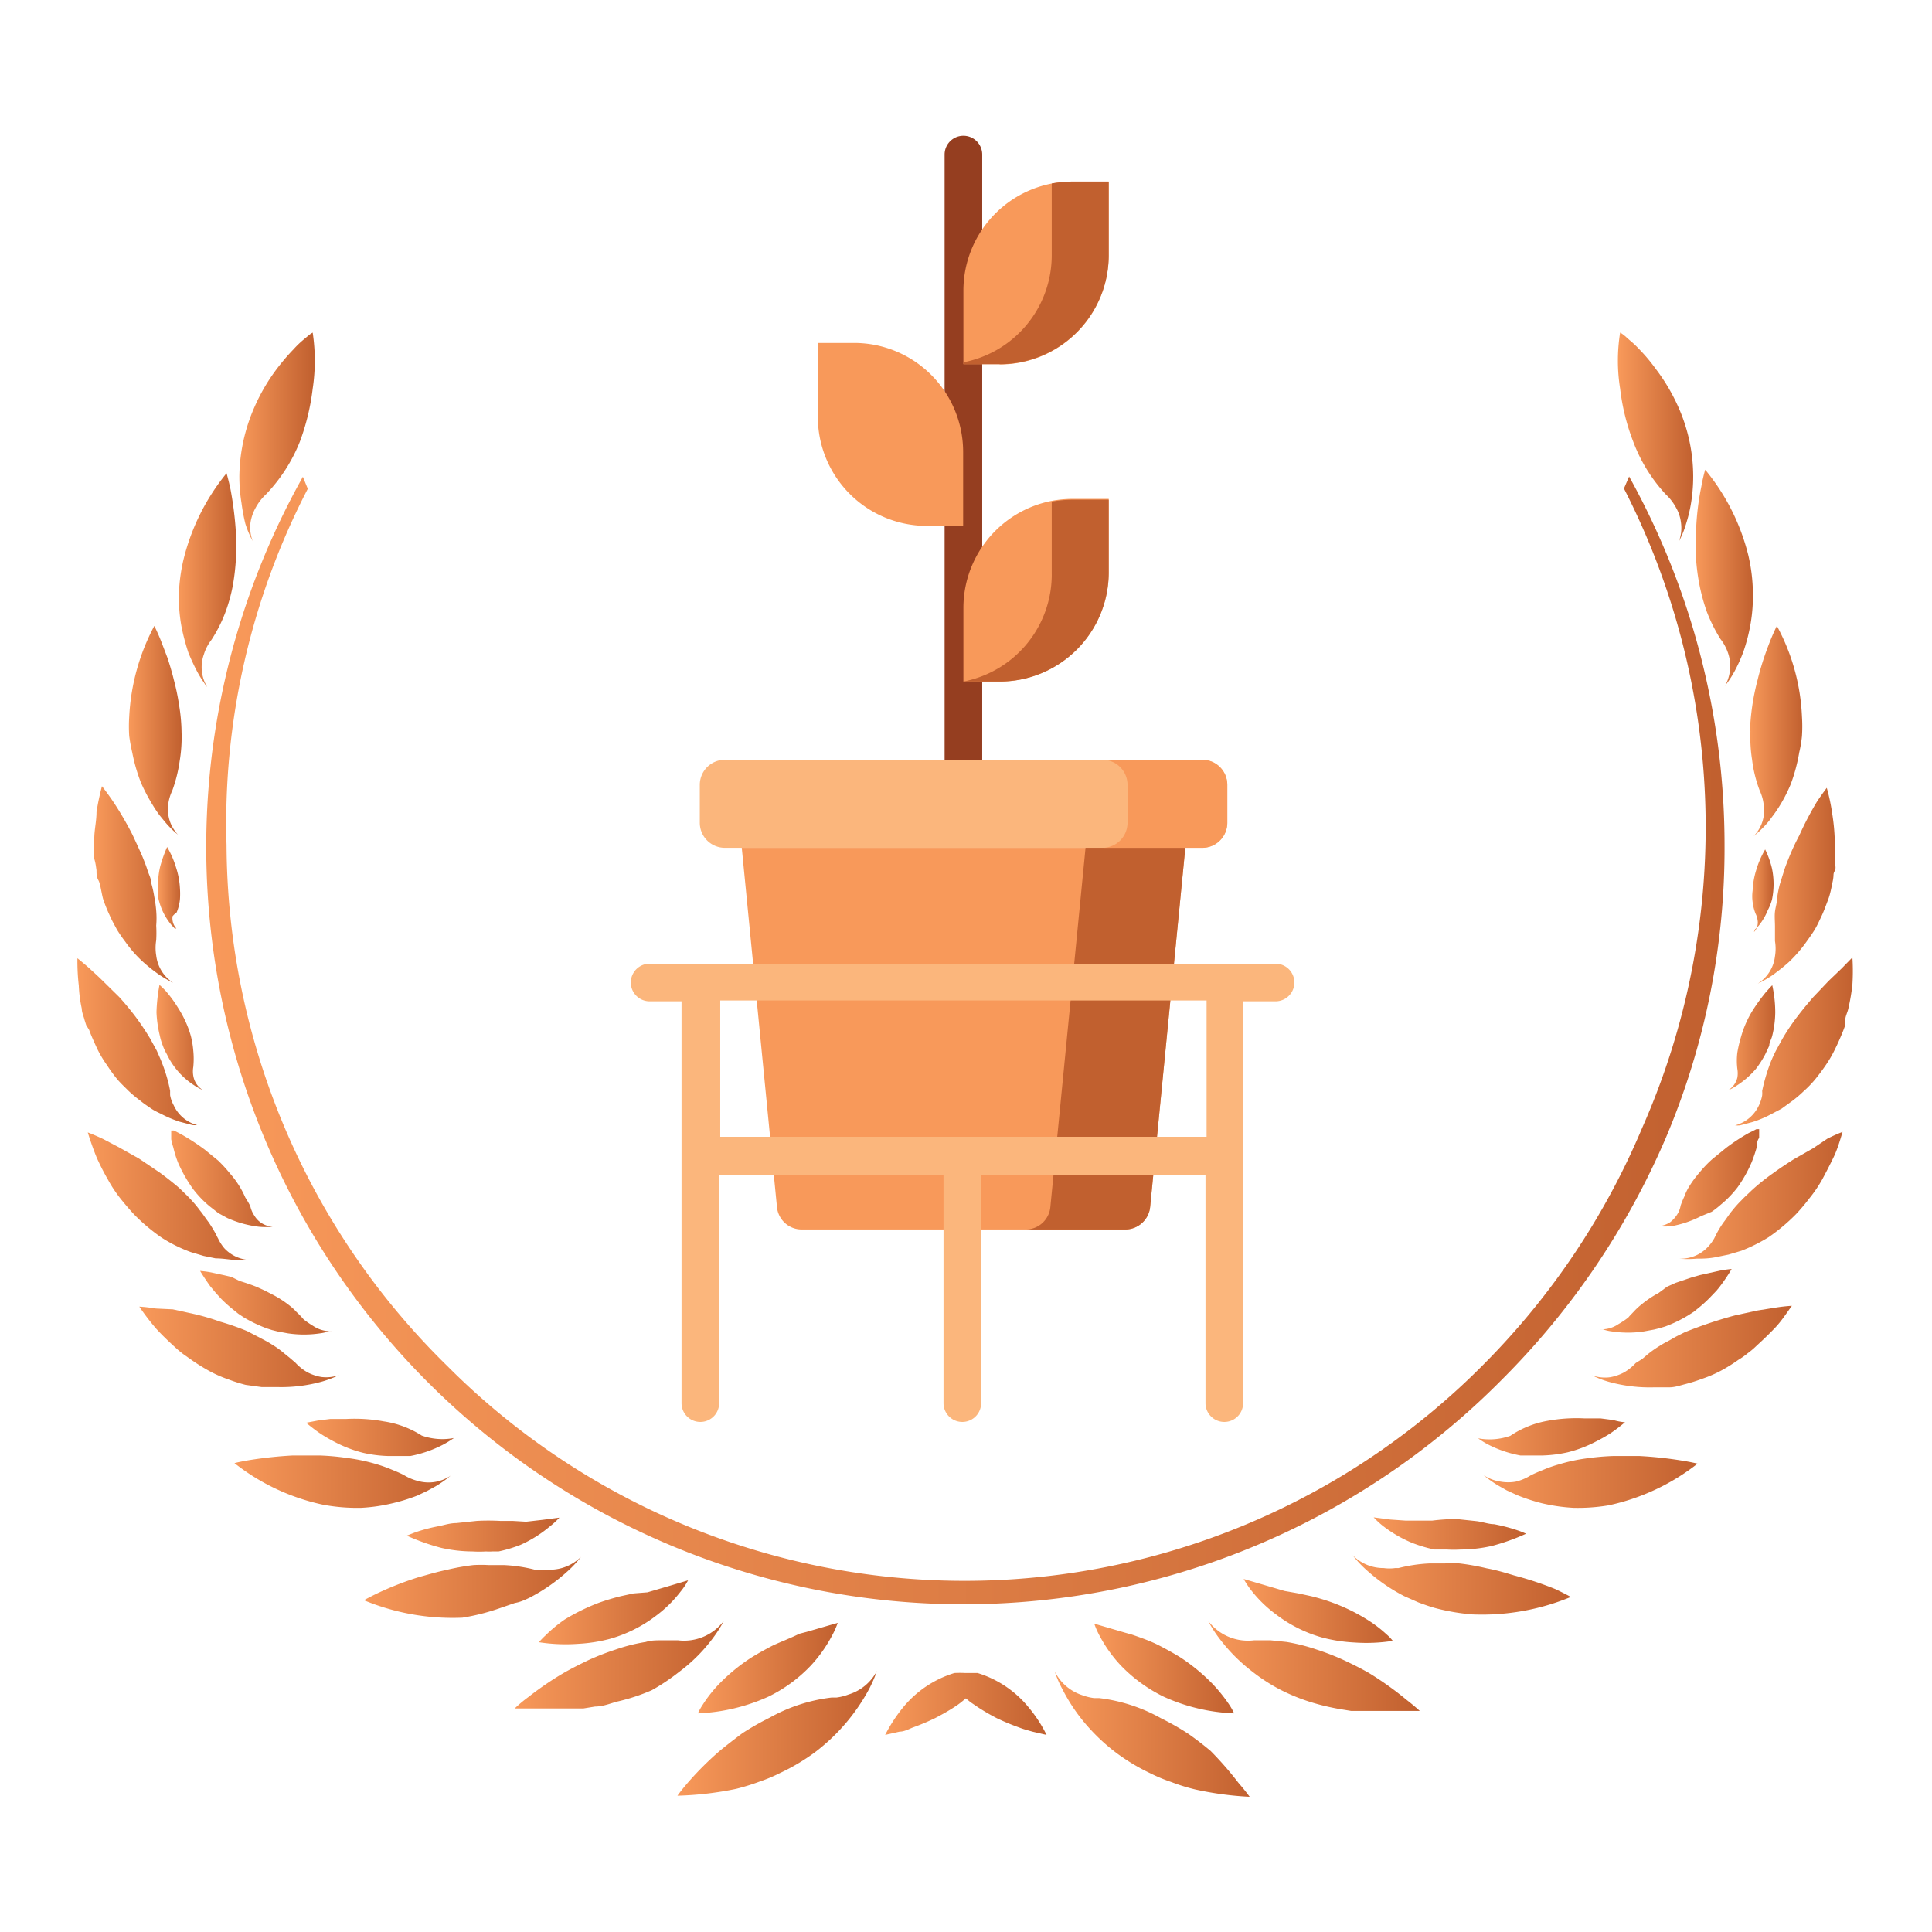 <svg id="Layer_1" data-name="Layer 1" xmlns="http://www.w3.org/2000/svg" xmlns:xlink="http://www.w3.org/1999/xlink" viewBox="0 0 70.87 70.87"><defs><style>.cls-1{fill:#953e20;}.cls-2{fill:#f8995a;}.cls-3{fill:#fbb67c;}.cls-4{fill:#c1602f;}.cls-5{fill:url(#linear-gradient);}.cls-6{fill:url(#linear-gradient-2);}.cls-7{fill:url(#linear-gradient-3);}.cls-8{fill:url(#linear-gradient-4);}.cls-9{fill:url(#linear-gradient-5);}.cls-10{fill:url(#linear-gradient-6);}.cls-11{fill:url(#linear-gradient-7);}.cls-12{fill:url(#linear-gradient-8);}.cls-13{fill:url(#linear-gradient-9);}.cls-14{fill:url(#linear-gradient-10);}.cls-15{fill:url(#linear-gradient-11);}.cls-16{fill:url(#linear-gradient-12);}.cls-17{fill:url(#linear-gradient-13);}.cls-18{fill:url(#linear-gradient-14);}.cls-19{fill:url(#linear-gradient-15);}.cls-20{fill:url(#linear-gradient-16);}.cls-21{fill:url(#linear-gradient-17);}.cls-22{fill:url(#linear-gradient-18);}.cls-23{fill:url(#linear-gradient-19);}.cls-24{fill:url(#linear-gradient-20);}.cls-25{fill:url(#linear-gradient-21);}.cls-26{fill:url(#linear-gradient-22);}.cls-27{fill:url(#linear-gradient-23);}.cls-28{fill:url(#linear-gradient-24);}.cls-29{fill:url(#linear-gradient-25);}.cls-30{fill:url(#linear-gradient-26);}.cls-31{fill:url(#linear-gradient-27);}.cls-32{fill:url(#linear-gradient-28);}.cls-33{fill:url(#linear-gradient-29);}.cls-34{fill:url(#linear-gradient-30);}.cls-35{fill:url(#linear-gradient-31);}.cls-36{fill:url(#linear-gradient-32);}.cls-37{fill:url(#linear-gradient-33);}.cls-38{fill:url(#linear-gradient-34);}.cls-39{fill:url(#linear-gradient-35);}.cls-40{fill:url(#linear-gradient-36);}.cls-41{fill:url(#linear-gradient-37);}.cls-42{fill:url(#linear-gradient-38);}.cls-43{fill:url(#linear-gradient-39);}.cls-44{fill:url(#linear-gradient-40);}</style><linearGradient id="linear-gradient" x1="24.89" y1="63.59" x2="32.1" y2="63.59" gradientUnits="userSpaceOnUse"><stop offset="0" stop-color="#f8995a"/><stop offset="1" stop-color="#c1602f"/></linearGradient><linearGradient id="linear-gradient-2" x1="38.77" y1="63.59" x2="45.97" y2="63.59" xlink:href="#linear-gradient"/><linearGradient id="linear-gradient-3" x1="18.86" y1="61.12" x2="26.55" y2="61.12" xlink:href="#linear-gradient"/><linearGradient id="linear-gradient-4" x1="44.31" y1="61.12" x2="52.01" y2="61.12" xlink:href="#linear-gradient"/><linearGradient id="linear-gradient-5" x1="13.31" y1="58.19" x2="21.31" y2="58.19" xlink:href="#linear-gradient"/><linearGradient id="linear-gradient-6" x1="49.56" y1="58.19" x2="57.56" y2="58.19" xlink:href="#linear-gradient"/><linearGradient id="linear-gradient-7" x1="8.58" y1="54.36" x2="16.53" y2="54.36" xlink:href="#linear-gradient"/><linearGradient id="linear-gradient-8" x1="54.34" y1="54.36" x2="62.29" y2="54.36" xlink:href="#linear-gradient"/><linearGradient id="linear-gradient-9" x1="5.11" y1="49.41" x2="12.44" y2="49.41" xlink:href="#linear-gradient"/><linearGradient id="linear-gradient-10" x1="58.43" y1="49.41" x2="65.76" y2="49.41" xlink:href="#linear-gradient"/><linearGradient id="linear-gradient-11" x1="3.2" y1="43.89" x2="9.28" y2="43.89" xlink:href="#linear-gradient"/><linearGradient id="linear-gradient-12" x1="61.59" y1="43.89" x2="67.67" y2="43.89" xlink:href="#linear-gradient"/><linearGradient id="linear-gradient-13" x1="2.83" y1="38.22" x2="7.23" y2="38.22" xlink:href="#linear-gradient"/><linearGradient id="linear-gradient-14" x1="63.63" y1="38.22" x2="68.03" y2="38.22" xlink:href="#linear-gradient"/><linearGradient id="linear-gradient-15" x1="3.47" y1="32.46" x2="6.35" y2="32.46" xlink:href="#linear-gradient"/><linearGradient id="linear-gradient-16" x1="64.51" y1="32.46" x2="67.39" y2="32.46" xlink:href="#linear-gradient"/><linearGradient id="linear-gradient-17" x1="4.74" y1="26.77" x2="6.66" y2="26.77" xlink:href="#linear-gradient"/><linearGradient id="linear-gradient-18" x1="64.21" y1="26.77" x2="66.13" y2="26.77" xlink:href="#linear-gradient"/><linearGradient id="linear-gradient-19" x1="6.56" y1="21.25" x2="8.67" y2="21.25" xlink:href="#linear-gradient"/><linearGradient id="linear-gradient-20" x1="62.2" y1="21.25" x2="64.3" y2="21.25" xlink:href="#linear-gradient"/><linearGradient id="linear-gradient-21" x1="8.75" y1="16.02" x2="11.5" y2="16.02" xlink:href="#linear-gradient"/><linearGradient id="linear-gradient-22" x1="59.36" y1="16.02" x2="62.11" y2="16.02" xlink:href="#linear-gradient"/><linearGradient id="linear-gradient-23" x1="32.47" y1="62.45" x2="38.39" y2="62.45" xlink:href="#linear-gradient"/><linearGradient id="linear-gradient-24" x1="25.6" y1="61.21" x2="30.73" y2="61.21" xlink:href="#linear-gradient"/><linearGradient id="linear-gradient-25" x1="40.14" y1="61.21" x2="45.27" y2="61.21" xlink:href="#linear-gradient"/><linearGradient id="linear-gradient-26" x1="19.77" y1="59.09" x2="25.24" y2="59.09" xlink:href="#linear-gradient"/><linearGradient id="linear-gradient-27" x1="45.62" y1="59.09" x2="51.09" y2="59.09" xlink:href="#linear-gradient"/><linearGradient id="linear-gradient-28" x1="14.92" y1="56.3" x2="20.52" y2="56.3" xlink:href="#linear-gradient"/><linearGradient id="linear-gradient-29" x1="50.35" y1="56.3" x2="55.94" y2="56.3" xlink:href="#linear-gradient"/><linearGradient id="linear-gradient-30" x1="11.23" y1="52.75" x2="16.65" y2="52.75" xlink:href="#linear-gradient"/><linearGradient id="linear-gradient-31" x1="54.22" y1="52.75" x2="59.64" y2="52.75" xlink:href="#linear-gradient"/><linearGradient id="linear-gradient-32" x1="7.34" y1="47.78" x2="12.2" y2="47.78" xlink:href="#linear-gradient"/><linearGradient id="linear-gradient-33" x1="58.67" y1="47.78" x2="63.52" y2="47.78" xlink:href="#linear-gradient"/><linearGradient id="linear-gradient-34" x1="6.28" y1="43.22" x2="9.97" y2="43.22" xlink:href="#linear-gradient"/><linearGradient id="linear-gradient-35" x1="60.9" y1="43.22" x2="64.59" y2="43.22" xlink:href="#linear-gradient"/><linearGradient id="linear-gradient-36" x1="5.74" y1="38.06" x2="7.49" y2="38.06" xlink:href="#linear-gradient"/><linearGradient id="linear-gradient-37" x1="63.38" y1="38.06" x2="65.12" y2="38.06" xlink:href="#linear-gradient"/><linearGradient id="linear-gradient-38" x1="5.83" y1="32.63" x2="6.63" y2="32.63" xlink:href="#linear-gradient"/><linearGradient id="linear-gradient-39" x1="64.24" y1="32.63" x2="65.03" y2="32.63" xlink:href="#linear-gradient"/><linearGradient id="linear-gradient-40" x1="7.6" y1="38.17" x2="63.26" y2="38.17" xlink:href="#linear-gradient"/></defs><title>badge</title><path class="cls-1" d="M35.34,28.56a.69.69,0,0,1-.69-.69V5.67a.69.69,0,1,1,1.38,0v22.2A.69.69,0,0,1,35.34,28.56Z"/><path class="cls-2" d="M36.67,25H35.34v-2.7a4,4,0,0,1,4-4h1.33V21a4,4,0,0,1-4,4Z"/><path class="cls-2" d="M34,19.29h1.33V16.58a4,4,0,0,0-4-4H30v2.7A4,4,0,0,0,34,19.29Z"/><path class="cls-2" d="M36.67,13.36H35.34v-2.7a4,4,0,0,1,4-4h1.33V9.37a4,4,0,0,1-4,4Z"/><path class="cls-2" d="M27.21,31.1,28.5,44.27a.91.91,0,0,0,.91.83H41.27a.92.92,0,0,0,.92-.83L43.48,31.1Z"/><path class="cls-3" d="M44.1,31.1H26.59a.92.92,0,0,1-.92-.92V28.79a.92.92,0,0,1,.92-.92H44.1a.92.92,0,0,1,.92.92v1.39A.92.92,0,0,1,44.1,31.1Z"/><path class="cls-4" d="M39.82,31.1,38.53,44.27a.91.91,0,0,1-.91.83h3.65a.92.92,0,0,0,.92-.83L43.48,31.1Z"/><path class="cls-2" d="M44.1,27.87H40.44a.92.92,0,0,1,.92.92v1.39a.92.92,0,0,1-.92.92H44.1a.92.92,0,0,0,.92-.92V28.79A.92.92,0,0,0,44.1,27.87Z"/><path class="cls-3" d="M46.83,35.35h-23a.69.69,0,0,0,0,1.38H25V51.47a.69.69,0,1,0,1.38,0V43.09h8.23v8.38a.69.69,0,0,0,1.38,0V43.09h8.23v8.38a.69.69,0,0,0,1.38,0V36.73h1.19a.69.69,0,0,0,0-1.38ZM44.26,41.7H26.42v-5H44.26Z"/><path class="cls-4" d="M39.34,18.33a4.77,4.77,0,0,0-.76.07V21A4,4,0,0,1,35.34,25V25h1.33a4,4,0,0,0,4-4V18.33Z"/><path class="cls-4" d="M39.34,6.66a4.77,4.77,0,0,0-.76.07V9.37a4,4,0,0,1-3.24,3.92v.07h1.33a4,4,0,0,0,4-4V6.66Z"/><path class="cls-5" d="M31.12,62.16a1.87,1.87,0,0,1-.44.11l-.18,0a6.13,6.13,0,0,0-2.27.74,9.73,9.73,0,0,0-1,.57q-.43.32-.81.63a11.46,11.46,0,0,0-1.16,1.15c-.27.31-.41.51-.41.51A12.12,12.12,0,0,0,27,65.62a8,8,0,0,0,.87-.27,5.78,5.78,0,0,0,.76-.32,7.49,7.49,0,0,0,1.26-.75,7.16,7.16,0,0,0,2-2.34,5.1,5.1,0,0,0,.28-.65A1.75,1.75,0,0,1,31.12,62.16Z"/><path class="cls-6" d="M44.41,64.23c-.25-.21-.52-.42-.82-.63a9.55,9.55,0,0,0-1-.57,6.13,6.13,0,0,0-2.27-.74l-.19,0a2,2,0,0,1-.44-.11,1.71,1.71,0,0,1-1-.87,3.73,3.73,0,0,0,.28.65,6.48,6.48,0,0,0,1.05,1.5,7,7,0,0,0,.93.84,7.38,7.38,0,0,0,1.25.75,5.92,5.92,0,0,0,.77.32,6.83,6.83,0,0,0,.87.27,12,12,0,0,0,2,.27s-.14-.2-.41-.51A12.33,12.33,0,0,0,44.41,64.23Z"/><path class="cls-7" d="M26.18,60.05a4.31,4.31,0,0,0,.37-.59,1.83,1.83,0,0,1-1.68.71c-.1,0-.2,0-.3,0h-.3c-.2,0-.39,0-.58.06a6.44,6.44,0,0,0-1.11.28,9.4,9.4,0,0,0-1,.39c-.31.15-.61.3-.89.46a11.74,11.74,0,0,0-1.32.9,5,5,0,0,0-.49.41l.27,0,.27,0,.53,0h1l.45,0,.43-.07c.28,0,.55-.11.8-.18A7.09,7.09,0,0,0,23.91,62a7.64,7.64,0,0,0,1-.67A6,6,0,0,0,26.18,60.05Z"/><path class="cls-8" d="M50.2,61.36c-.28-.16-.58-.31-.9-.46a9.22,9.22,0,0,0-1-.39,6.94,6.94,0,0,0-1.11-.28l-.58-.06h-.3c-.1,0-.21,0-.31,0a1.83,1.83,0,0,1-1.68-.71,4.31,4.31,0,0,0,.37.59,6.34,6.34,0,0,0,1.25,1.27A6.56,6.56,0,0,0,47,62a7.09,7.09,0,0,0,1.33.51c.25.07.52.13.8.18l.43.07.45,0h1l.52,0,.27,0,.28,0s-.18-.17-.49-.41A11.74,11.74,0,0,0,50.2,61.36Z"/><path class="cls-9" d="M19.42,58.61a6.5,6.5,0,0,0,1.43-1,3.79,3.79,0,0,0,.46-.5,1.62,1.62,0,0,1-1.14.47,1.55,1.55,0,0,1-.42,0l-.13,0h0a5.61,5.61,0,0,0-1.14-.17h-.56a4.93,4.93,0,0,0-.55,0,8.35,8.35,0,0,0-1,.18c-.34.07-.67.17-1,.26a11.74,11.74,0,0,0-1.45.56c-.36.17-.57.29-.57.29a8.49,8.49,0,0,0,3.61.64A7.87,7.87,0,0,0,18.31,59l.58-.2C19.08,58.77,19.25,58.69,19.42,58.61Z"/><path class="cls-10" d="M55.54,57.79c-.3-.09-.62-.19-1-.26a8.85,8.85,0,0,0-1-.18,4.89,4.89,0,0,0-.54,0h-.56a5.61,5.61,0,0,0-1.14.17h0l-.12,0a1.55,1.55,0,0,1-.42,0,1.59,1.59,0,0,1-1.14-.47,3.79,3.79,0,0,0,.46.5,6.5,6.5,0,0,0,1.43,1l.52.23c.19.07.38.14.59.2a7.71,7.71,0,0,0,1.39.24,8.51,8.51,0,0,0,3.61-.64s-.21-.12-.57-.29A12.41,12.41,0,0,0,55.54,57.79Z"/><path class="cls-11" d="M15.31,54.86l.36-.17.31-.17a4.12,4.12,0,0,0,.55-.39,1.43,1.43,0,0,1-1.18.2,1.85,1.85,0,0,1-.53-.22c-.17-.09-.35-.16-.52-.23a5.34,5.34,0,0,0-.52-.18,6.66,6.66,0,0,0-1.06-.22,9,9,0,0,0-1-.09h-.5l-.48,0a15.12,15.12,0,0,0-1.53.16c-.38.06-.61.12-.61.12a7.9,7.9,0,0,0,3.27,1.53,6.85,6.85,0,0,0,1.38.11,6.32,6.32,0,0,0,1.16-.17A6.64,6.64,0,0,0,15.31,54.86Z"/><path class="cls-12" d="M60.14,53.41l-.47,0h-.5a9.15,9.15,0,0,0-1,.09,6.32,6.32,0,0,0-1,.22,4.56,4.56,0,0,0-.52.18c-.17.07-.35.14-.52.23a1.85,1.85,0,0,1-.53.22,1.62,1.62,0,0,1-.55,0,1.54,1.54,0,0,1-.63-.24,4.12,4.12,0,0,0,.55.39l.3.17.37.17a6.94,6.94,0,0,0,.91.3,6.57,6.57,0,0,0,1.17.17A6.85,6.85,0,0,0,59,55.22a8,8,0,0,0,3.27-1.53s-.23-.06-.62-.12A14.51,14.51,0,0,0,60.14,53.41Z"/><path class="cls-13" d="M9.59,50.88l.56,0a5.59,5.59,0,0,0,1.66-.2,3.94,3.94,0,0,0,.63-.24,1.42,1.42,0,0,1-.66.07,1.73,1.73,0,0,1-.5-.17,1.77,1.77,0,0,1-.44-.35l-.21-.18-.21-.17a3.11,3.11,0,0,0-.43-.31c-.15-.1-.31-.18-.46-.26s-.31-.16-.46-.24a9.11,9.11,0,0,0-1-.35,8.46,8.46,0,0,0-.91-.27l-.82-.18L5.72,48a6,6,0,0,0-.61-.07,8.63,8.63,0,0,0,.62.81c.22.24.44.45.66.65a4.09,4.09,0,0,0,.33.28l.34.24a7.12,7.12,0,0,0,.67.41,4.55,4.55,0,0,0,.65.28,5.7,5.7,0,0,0,.63.2Z"/><path class="cls-14" d="M64.48,48.07l-.83.18a15.86,15.86,0,0,0-1.85.62c-.16.08-.31.15-.46.24s-.31.16-.46.26a3.94,3.94,0,0,0-.44.31l-.2.17L60,50a1.77,1.77,0,0,1-.44.35,1.73,1.73,0,0,1-.5.17,1.41,1.41,0,0,1-.66-.07,3.54,3.54,0,0,0,.62.24,5.62,5.62,0,0,0,1.67.2l.55,0c.2,0,.39-.07.59-.12a6.46,6.46,0,0,0,.63-.2,4.55,4.55,0,0,0,.65-.28,5.93,5.93,0,0,0,.66-.41,2.62,2.62,0,0,0,.34-.24,2.88,2.88,0,0,0,.33-.28c.22-.2.44-.41.67-.65s.41-.52.62-.81a6,6,0,0,0-.62.07Z"/><path class="cls-15" d="M7,45.93l.47.14.44.09c.28,0,.52.05.73.06a3.52,3.52,0,0,0,.65,0,1.36,1.36,0,0,1-1.06-.43A1.62,1.62,0,0,1,8,45.43a1.38,1.38,0,0,1-.07-.14,5.11,5.11,0,0,0-.28-.46c-.11-.14-.2-.29-.31-.42A4.26,4.26,0,0,0,7,44c-.12-.13-.24-.24-.36-.36s-.51-.43-.77-.62l-.77-.52-.73-.41-.59-.31c-.34-.16-.56-.24-.56-.24q.15.49.33.93a9,9,0,0,0,.42.82,4.87,4.87,0,0,0,.46.69c.17.21.33.4.5.58a6.89,6.89,0,0,0,1,.84A5.39,5.39,0,0,0,7,45.93Z"/><path class="cls-16" d="M66.51,42.12l-.72.41c-.25.16-.51.33-.77.52a7.73,7.73,0,0,0-.77.62c-.12.12-.25.23-.37.36a4.17,4.17,0,0,0-.34.38c-.11.13-.2.28-.31.42a3.52,3.52,0,0,0-.28.46l-.07.14a1.62,1.62,0,0,1-.23.31,1.36,1.36,0,0,1-1.06.43,3.52,3.52,0,0,0,.65,0c.2,0,.45,0,.73-.06l.44-.09.47-.14a6,6,0,0,0,1-.5,6.89,6.89,0,0,0,1-.84,7.12,7.12,0,0,0,.49-.58,4.92,4.92,0,0,0,.47-.69c.14-.26.28-.53.42-.82s.23-.6.33-.93a5.92,5.92,0,0,0-.56.25Z"/><path class="cls-17" d="M3.27,37.78c.09.25.2.48.3.7a4.33,4.33,0,0,0,.36.6,5.37,5.37,0,0,0,.38.52c.13.15.28.29.41.42a4.32,4.32,0,0,0,.42.35c.13.11.27.2.4.29s.27.15.39.21a4.22,4.22,0,0,0,.67.28l.46.12a.72.72,0,0,0,.17,0,1.32,1.32,0,0,1-.86-.73,1.18,1.18,0,0,1-.13-.37c0-.1,0-.16,0-.16a5.7,5.7,0,0,0-.29-1c-.06-.16-.13-.31-.2-.47l-.12-.22-.12-.22a9.76,9.76,0,0,0-.55-.82c-.19-.25-.39-.49-.59-.71L3.79,36c-.18-.18-.35-.33-.49-.46s-.46-.39-.46-.39a7.84,7.84,0,0,0,.05,1A4.9,4.9,0,0,0,3,37c0,.14.07.28.1.41l.06.19Z"/><path class="cls-18" d="M67.56,35.52l-.48.46-.57.6c-.19.22-.39.46-.58.71a7.81,7.81,0,0,0-.55.82l-.12.22-.12.22a4.84,4.84,0,0,0-.21.47,6.67,6.67,0,0,0-.29,1,.91.91,0,0,1,0,.16,1.42,1.42,0,0,1-.12.37,1.34,1.34,0,0,1-.87.73.76.76,0,0,0,.18,0l.45-.12a3.87,3.87,0,0,0,.67-.28l.4-.21.4-.29a4.25,4.25,0,0,0,.41-.35,4.07,4.07,0,0,0,.41-.42c.13-.16.26-.33.39-.52a4.3,4.3,0,0,0,.35-.6c.11-.22.21-.45.31-.7l.07-.19,0-.19c0-.13.08-.27.11-.41a7.68,7.68,0,0,0,.15-.88,7.84,7.84,0,0,0,0-1Z"/><path class="cls-19" d="M3.54,31.92c0,.13,0,.25.07.37s.11.46.17.68a5.36,5.36,0,0,0,.24.6c.08.19.18.36.27.53a5.09,5.09,0,0,0,.31.45,4.44,4.44,0,0,0,.62.71,6.06,6.06,0,0,0,.57.46,4.29,4.29,0,0,0,.56.33,1.39,1.39,0,0,1-.62-1,1.71,1.71,0,0,1,0-.56,4.87,4.87,0,0,0,0-.54,3.25,3.25,0,0,0,0-.54,4.46,4.46,0,0,0-.07-.51,4,4,0,0,0-.11-.5c0-.16-.09-.32-.14-.48s-.11-.31-.17-.46-.26-.58-.38-.84c-.27-.53-.56-1-.76-1.29s-.36-.49-.36-.49a9,9,0,0,0-.2.95c0,.31-.07.61-.08.89a7.54,7.54,0,0,0,0,.83C3.51,31.67,3.52,31.8,3.54,31.92Z"/><path class="cls-20" d="M65.61,31.49c-.06.15-.12.3-.17.46l-.15.48a4,4,0,0,0-.1.5c0,.17-.06.34-.08.51s0,.36,0,.54,0,.36,0,.54a1.71,1.71,0,0,1,0,.56,1.37,1.37,0,0,1-.63,1,4,4,0,0,0,.57-.33c.16-.12.36-.27.57-.46a5,5,0,0,0,.62-.71c.1-.14.21-.29.31-.45s.18-.34.27-.53.16-.39.24-.6.12-.44.17-.68,0-.24.07-.37,0-.25,0-.38a7.54,7.54,0,0,0,0-.83,7.25,7.25,0,0,0-.09-.89,7,7,0,0,0-.2-.95s-.14.18-.35.49A11.65,11.65,0,0,0,66,30.65,8.17,8.17,0,0,0,65.61,31.49Z"/><path class="cls-21" d="M4.85,27.6a6.34,6.34,0,0,0,.32,1.11,6.66,6.66,0,0,0,.45.85c.07.12.15.23.22.33l.22.27a3.46,3.46,0,0,0,.47.46,1.36,1.36,0,0,1-.36-1.11A1.65,1.65,0,0,1,6.32,29a5.34,5.34,0,0,0,.27-1.08,5.3,5.3,0,0,0,.07-1.05,6.52,6.52,0,0,0-.09-1,8.3,8.3,0,0,0-.19-.92c-.07-.29-.15-.55-.23-.8l-.24-.63c-.14-.35-.25-.56-.25-.56a7.92,7.92,0,0,0-.92,3.33,5.51,5.51,0,0,0,0,.71A6.37,6.37,0,0,0,4.85,27.6Z"/><path class="cls-22" d="M64.21,26.82a5.29,5.29,0,0,0,.06,1.05A4.78,4.78,0,0,0,64.55,29a1.65,1.65,0,0,1,.15.56,1.34,1.34,0,0,1-.37,1.11,3.82,3.82,0,0,0,.48-.46,3.17,3.17,0,0,0,.21-.27c.08-.1.15-.21.23-.33a5.6,5.6,0,0,0,.44-.85A6.32,6.32,0,0,0,66,27.6,4.44,4.44,0,0,0,66.1,27a5.51,5.51,0,0,0,0-.71,7.64,7.64,0,0,0-.92-3.33s-.11.21-.25.56c-.07.18-.15.39-.23.63s-.16.51-.23.8a8.54,8.54,0,0,0-.28,1.92Z"/><path class="cls-23" d="M6.91,23.94c.11.27.22.5.32.69a3.65,3.65,0,0,0,.26.42.84.84,0,0,0,.11.15A1.4,1.4,0,0,1,7.48,24a1.62,1.62,0,0,1,.27-.52,5.19,5.19,0,0,0,.51-1,6,6,0,0,0,.28-1,8.4,8.4,0,0,0,.11-2,13.05,13.05,0,0,0-.19-1.51c-.08-.38-.15-.61-.15-.61a8,8,0,0,0-1.57,3.13,6.38,6.38,0,0,0-.18,1.38A6,6,0,0,0,6.66,23,8.09,8.09,0,0,0,6.91,23.94Z"/><path class="cls-24" d="M62.61,22.44a5.74,5.74,0,0,0,.5,1,1.75,1.75,0,0,1,.28.52,1.48,1.48,0,0,1-.12,1.21l.11-.15a3.65,3.65,0,0,0,.26-.42,5.79,5.79,0,0,0,.31-.69,6.45,6.45,0,0,0,.26-1,6,6,0,0,0,.09-1.17,6.34,6.34,0,0,0-.17-1.38,7.9,7.9,0,0,0-1.58-3.13,6.12,6.12,0,0,0-.14.61,9.75,9.75,0,0,0-.19,1.51,7.87,7.87,0,0,0,.1,2A7.06,7.06,0,0,0,62.61,22.44Z"/><path class="cls-25" d="M9,19.21a3.64,3.64,0,0,0,.27.64,1.41,1.41,0,0,1-.08-.69,1.64,1.64,0,0,1,.19-.54,1.91,1.91,0,0,1,.38-.49A6,6,0,0,0,11,16.2a8.4,8.4,0,0,0,.47-1.94,6.89,6.89,0,0,0,0-2.06l-.08.05-.09.07-.19.16a3.51,3.51,0,0,0-.34.33,7.69,7.69,0,0,0-.6.7,6.92,6.92,0,0,0-.83,1.41,6.48,6.48,0,0,0-.56,2.54,6,6,0,0,0,.08,1A7,7,0,0,0,9,19.21Z"/><path class="cls-26" d="M59.91,16.2a5.85,5.85,0,0,0,1.19,1.93,1.91,1.91,0,0,1,.38.49,1.43,1.43,0,0,1,.18.54,1.4,1.4,0,0,1-.07.69,3.28,3.28,0,0,0,.26-.64,5.18,5.18,0,0,0,.18-.75,6,6,0,0,0,.08-1,6.27,6.27,0,0,0-.55-2.54,7,7,0,0,0-.84-1.41,6.26,6.26,0,0,0-.59-.7,3.61,3.61,0,0,0-.35-.33l-.18-.16-.09-.07-.08-.05a6.5,6.5,0,0,0,0,2.06A7.91,7.91,0,0,0,59.91,16.2Z"/><path class="cls-27" d="M35.86,61.37l-.4,0h-.05a3.8,3.8,0,0,0-.4,0,3.91,3.91,0,0,0-1.89,1.27,5.66,5.66,0,0,0-.65,1l.53-.12c.17,0,.33-.09.48-.15a8.31,8.31,0,0,0,.83-.35c.25-.13.48-.26.68-.39a3.15,3.15,0,0,0,.27-.19l.17-.14.17.14.28.19c.2.13.42.26.67.39a8.53,8.53,0,0,0,.84.35c.15.06.31.1.48.15l.52.12a5,5,0,0,0-.65-1A3.88,3.88,0,0,0,35.86,61.37Z"/><path class="cls-28" d="M28.35,60.36c-.29.15-.56.3-.8.45a6.71,6.71,0,0,0-1.16.95,4.86,4.86,0,0,0-.61.77,2.25,2.25,0,0,0-.18.32,6.94,6.94,0,0,0,2.58-.61,5.39,5.39,0,0,0,1.56-1.14A5.12,5.12,0,0,0,30.52,60a3.06,3.06,0,0,0,.21-.47l-1.14.33-.27.07C29,60.09,28.65,60.22,28.35,60.36Z"/><path class="cls-29" d="M41.27,59.89l-1.13-.33a3.06,3.06,0,0,0,.21.47,5,5,0,0,0,.77,1.07,5.59,5.59,0,0,0,1.57,1.14,6.84,6.84,0,0,0,2.58.61,2.25,2.25,0,0,0-.18-.32,5.75,5.75,0,0,0-.62-.77,7,7,0,0,0-1.15-.95c-.24-.15-.51-.3-.8-.45s-.62-.27-1-.4Z"/><path class="cls-30" d="M23.24,58.45l-.46.1a8.16,8.16,0,0,0-.83.25,7.54,7.54,0,0,0-1.24.61A5.31,5.31,0,0,0,20,60a2.54,2.54,0,0,0-.23.24,6.33,6.33,0,0,0,1.42.06,5.75,5.75,0,0,0,1.17-.18,5,5,0,0,0,1.69-.84,4.53,4.53,0,0,0,.91-.89,2.38,2.38,0,0,0,.28-.42l-.74.22-.75.22Z"/><path class="cls-31" d="M47.12,58.36l-.75-.22-.75-.22a3.43,3.43,0,0,0,.28.42,4.63,4.63,0,0,0,.92.89,5,5,0,0,0,1.69.84,5.75,5.75,0,0,0,1.17.18,6.22,6.22,0,0,0,1.41-.06,1.53,1.53,0,0,0-.23-.24,4.72,4.72,0,0,0-.71-.54,6.82,6.82,0,0,0-1.24-.61,7.26,7.26,0,0,0-.82-.25l-.46-.1Z"/><path class="cls-32" d="M18.8,55.79h-.46a7.68,7.68,0,0,0-.85,0l-.75.08c-.23,0-.44.07-.63.11a5.94,5.94,0,0,0-.88.23l-.31.12a7.8,7.8,0,0,0,1.27.45,5.32,5.32,0,0,0,1.14.13,4.1,4.1,0,0,0,.5,0,1.6,1.6,0,0,0,.23,0l.23,0a5.06,5.06,0,0,0,.8-.24A4.53,4.53,0,0,0,20.16,56a2.81,2.81,0,0,0,.36-.33l-.61.08-.61.07Z"/><path class="cls-33" d="M52.53,55.78h-.47l-.49,0L51,55.74l-.61-.08a2.81,2.81,0,0,0,.36.33,4.65,4.65,0,0,0,1.06.61,5.19,5.19,0,0,0,.81.24l.22,0,.24,0a4.1,4.1,0,0,0,.5,0,5.32,5.32,0,0,0,1.14-.13,7.71,7.71,0,0,0,1.26-.45,2.85,2.85,0,0,0-.3-.12,6.31,6.31,0,0,0-.88-.23c-.19,0-.4-.08-.63-.11l-.75-.08A7.77,7.77,0,0,0,52.53,55.78Z"/><path class="cls-34" d="M14.08,52.14a5.88,5.88,0,0,0-1.37-.09l-.59,0-.47.06-.42.08a6.42,6.42,0,0,0,.54.41,6.14,6.14,0,0,0,.54.31,4.7,4.7,0,0,0,1,.38,4.66,4.66,0,0,0,.94.12h.41l.39,0A4.39,4.39,0,0,0,16.24,53a3.83,3.83,0,0,0,.41-.25,2.28,2.28,0,0,1-1.18-.09A3.54,3.54,0,0,0,14.08,52.14Z"/><path class="cls-35" d="M55.4,52.67a2.28,2.28,0,0,1-1.18.09,2.84,2.84,0,0,0,.41.25,4.3,4.3,0,0,0,1.14.38l.39,0h.42a4.75,4.75,0,0,0,.94-.12,4.63,4.63,0,0,0,1-.38,6.26,6.26,0,0,0,.55-.31,6.42,6.42,0,0,0,.54-.41s-.16,0-.43-.08l-.47-.06-.59,0a5.83,5.83,0,0,0-1.36.09A3.54,3.54,0,0,0,55.4,52.67Z"/><path class="cls-36" d="M8.49,46.84l-.26-.06-.46-.1a3.66,3.66,0,0,0-.43-.06c.12.2.25.39.37.56l.1.12.1.12.2.22a4.81,4.81,0,0,0,.42.38l.21.17.21.14a5.29,5.29,0,0,0,.84.4l.19.06.2.05.38.07a4,4,0,0,0,1.18,0,1.71,1.71,0,0,0,.34-.08l.12,0a1.14,1.14,0,0,1-.71-.19,3.53,3.53,0,0,1-.35-.24,3.31,3.31,0,0,0-.26-.27,2,2,0,0,0-.26-.24,3.85,3.85,0,0,0-.6-.39l-.31-.16-.31-.14c-.2-.08-.41-.15-.61-.21Z"/><path class="cls-37" d="M60.84,47.43a3.76,3.76,0,0,0-.59.39,2.91,2.91,0,0,0-.27.24c-.08.09-.17.17-.25.27a3.1,3.1,0,0,1-.36.24,1.09,1.09,0,0,1-.7.19l.12,0a1.55,1.55,0,0,0,.34.08,3.93,3.93,0,0,0,1.17,0l.38-.07.2-.05.2-.06a4.83,4.83,0,0,0,.83-.4l.22-.14.21-.17a4.73,4.73,0,0,0,.41-.38l.21-.22.1-.12.09-.12a6,6,0,0,0,.37-.56,4,4,0,0,0-.43.06l-.45.1-.27.06-.29.08-.62.21-.31.14Z"/><path class="cls-38" d="M10,45a.88.88,0,0,1-.43-.15.83.83,0,0,1-.24-.26,1,1,0,0,1-.15-.35A3.42,3.42,0,0,0,9,43.93a3.34,3.34,0,0,0-.56-.88A5.22,5.22,0,0,0,8,42.57l-.49-.4a8.08,8.08,0,0,0-.86-.56l-.27-.14-.1,0,0,.16,0,.16a2.81,2.81,0,0,0,.08.31,3.83,3.83,0,0,0,.18.57,5.41,5.41,0,0,0,.53.93,3.87,3.87,0,0,0,.62.65l.32.25.33.18A3.92,3.92,0,0,0,9.5,45,2.71,2.71,0,0,0,10,45Z"/><path class="cls-39" d="M62.79,44.45a3.49,3.49,0,0,0,.32-.25,3.91,3.91,0,0,0,.63-.65,4.81,4.81,0,0,0,.52-.93,5.43,5.43,0,0,0,.19-.57c0-.1,0-.2.08-.31l0-.16,0-.16-.1,0-.28.14a7.16,7.16,0,0,0-.85.56l-.49.4a4.16,4.16,0,0,0-.46.48,3.84,3.84,0,0,0-.41.56,1.87,1.87,0,0,0-.15.32,3.45,3.45,0,0,0-.14.34.89.89,0,0,1-.14.35,1.16,1.16,0,0,1-.24.26.92.92,0,0,1-.43.15,2.71,2.71,0,0,0,.47,0,3.87,3.87,0,0,0,1.09-.37Z"/><path class="cls-40" d="M5.92,36.19l-.07-.06a6.34,6.34,0,0,0-.11,1,4.35,4.35,0,0,0,.12.85,2.26,2.26,0,0,0,.11.37,1.87,1.87,0,0,0,.15.32,2.76,2.76,0,0,0,1,1.14,2,2,0,0,0,.33.18.75.75,0,0,1-.36-.53.94.94,0,0,1,0-.32,3,3,0,0,0,0-.6A3.27,3.27,0,0,0,7,38a3.79,3.79,0,0,0-.45-1,4.55,4.55,0,0,0-.48-.66Z"/><path class="cls-41" d="M63.38,40a2,2,0,0,0,.33-.18,3.2,3.2,0,0,0,.7-.61,3.73,3.73,0,0,0,.34-.53l.15-.32c0-.12.08-.24.11-.37a3.72,3.72,0,0,0,.11-.85,4.65,4.65,0,0,0-.11-1l-.06.06-.17.19a6.8,6.8,0,0,0-.48.66,3.78,3.78,0,0,0-.44,1,4.59,4.59,0,0,0-.13.56,2.42,2.42,0,0,0,0,.6.94.94,0,0,1,0,.32A.75.75,0,0,1,63.38,40Z"/><path class="cls-42" d="M6.48,33.47A1.73,1.73,0,0,0,6.6,33a3,3,0,0,0,0-.42,2.94,2.94,0,0,0-.14-.75,3.41,3.41,0,0,0-.33-.76,5,5,0,0,0-.25.7,2.69,2.69,0,0,0-.08.61,2.89,2.89,0,0,0,0,.53,2.42,2.42,0,0,0,.13.43,2.26,2.26,0,0,0,.35.58l.13.14.06,0a.55.55,0,0,1-.14-.45A.72.72,0,0,1,6.48,33.47Z"/><path class="cls-43" d="M64.37,34.1l.14-.14a2.27,2.27,0,0,0,.34-.58A1.81,1.81,0,0,0,65,33a2.79,2.79,0,0,0,0-1.14,3.3,3.3,0,0,0-.25-.7,3.41,3.41,0,0,0-.33.76,2.94,2.94,0,0,0-.13.75,1.49,1.49,0,0,0,0,.42,1.7,1.7,0,0,0,.11.43.72.72,0,0,1,.07.22.51.51,0,0,1-.13.45Z"/><path class="cls-44" d="M11.29,17.93l-.18-.44a27.78,27.78,0,0,0,44,33.1,28.25,28.25,0,0,0,6-8.86A27.25,27.25,0,0,0,63.26,31a27.85,27.85,0,0,0-3.5-13.52l-.19.44a27.26,27.26,0,0,1,.67,23.45A27.26,27.26,0,0,1,54.47,50a26.79,26.79,0,0,1-38.07.1A26.91,26.91,0,0,1,8.31,31,26.65,26.65,0,0,1,11.29,17.93Z"/></svg>